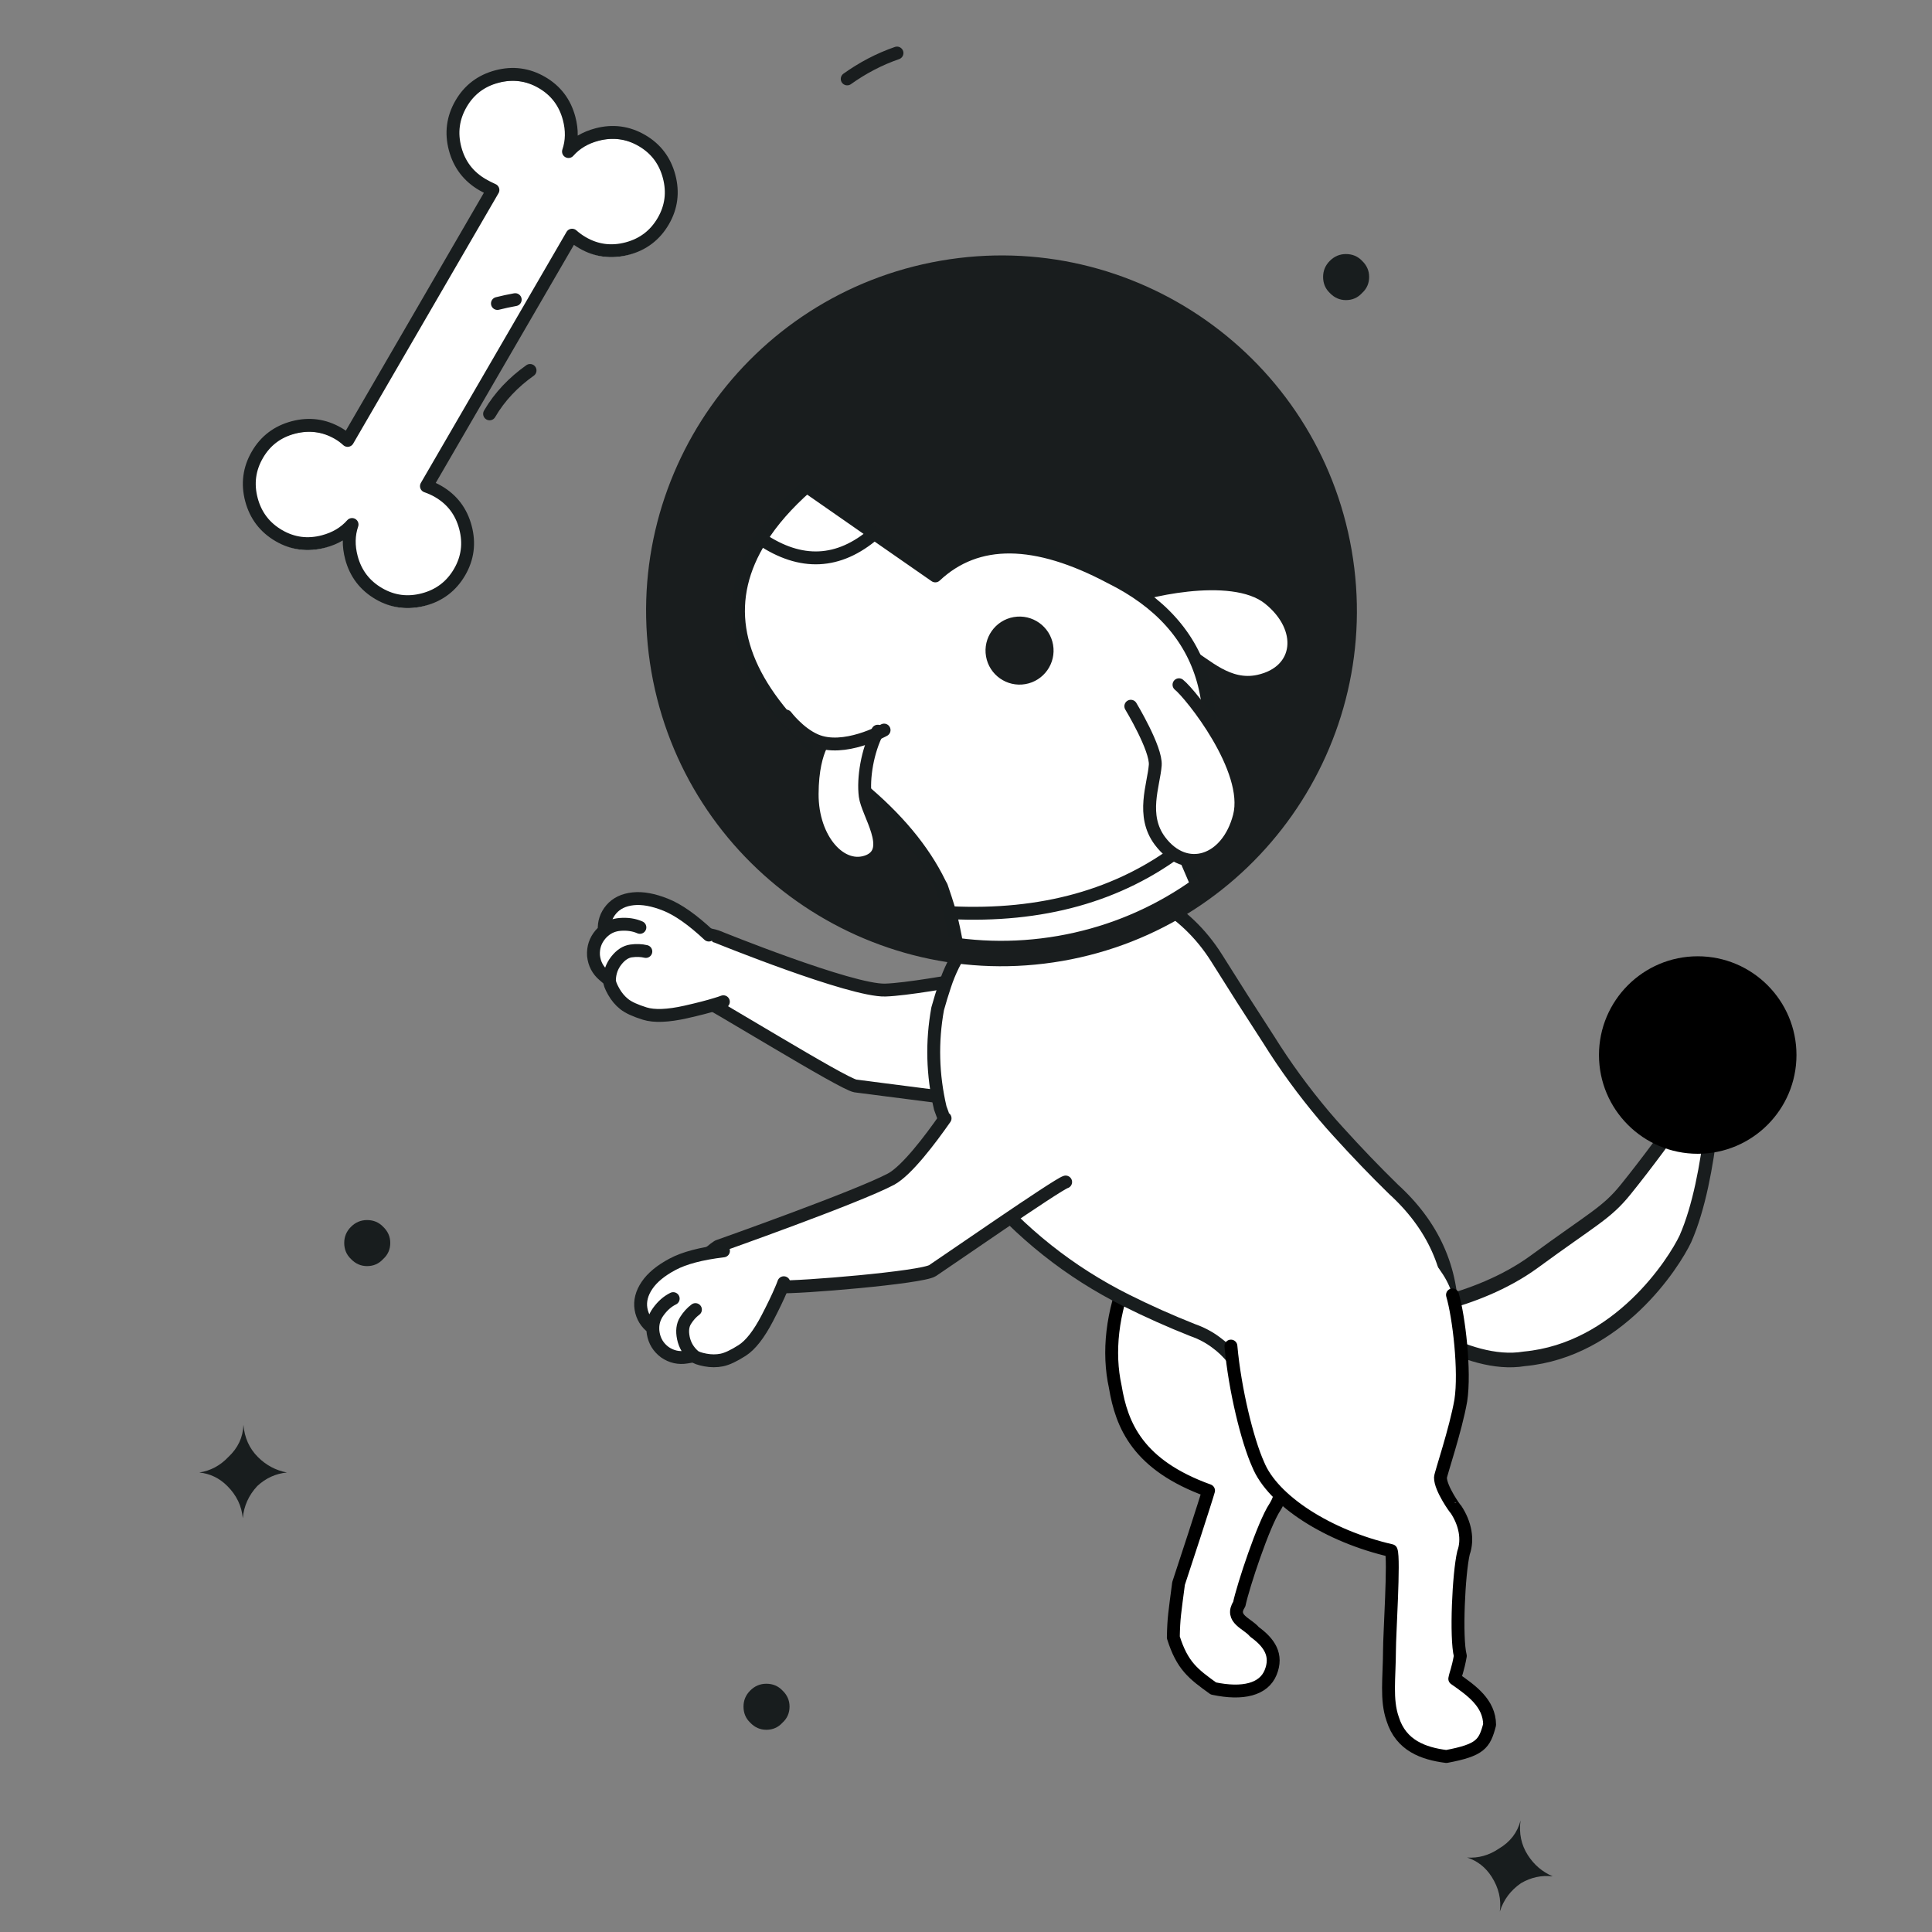 <svg xmlns="http://www.w3.org/2000/svg" viewBox="0 0 300 300" width="300" height="300" id="lottie-err-animation" preserveAspectRatio="xMidYMid meet" style="width: 100%; height: 100%; transform: translate3d(0px, 0px, 0px);"><rect x="0" y="0" width="300" height="300" fill="#808080" stroke="none"/><g clip-path="url(#__lottie_element_2)"><g class="color1" transform="matrix(1,0,0,1,199,33)" opacity="1" style="display: block;"><path class="color1" fill="rgb(24,29,30)" fill-opacity="1" d=" M13.6,10 C13.6,9.033 13.234,8.2 12.5,7.5 C11.833,6.8 11,6.45 10,6.45 C9.034,6.45 8.201,6.8 7.5,7.5 C6.8,8.2 6.451,9.033 6.451,10 C6.451,11 6.8,11.833 7.5,12.5 C8.201,13.233 9.034,13.6 10,13.6 C11,13.6 11.833,13.233 12.5,12.5 C13.234,11.833 13.6,11 13.6,10z"></path></g><g class="color1" transform="matrix(1,0,0,1,109,255)" opacity="1" style="display: block;"><path class="color1" fill="rgb(24,29,30)" fill-opacity="1" d=" M13.6,10 C13.6,9.033 13.234,8.2 12.5,7.5 C11.833,6.8 11,6.45 10,6.45 C9.034,6.45 8.201,6.8 7.5,7.5 C6.8,8.2 6.451,9.033 6.451,10 C6.451,11 6.8,11.833 7.5,12.5 C8.201,13.233 9.034,13.6 10,13.6 C11,13.6 11.833,13.233 12.5,12.5 C13.234,11.833 13.6,11 13.6,10z"></path></g><g class="color1" transform="matrix(1,0,0,1,47,183)" opacity="1" style="display: block;"><path class="color1" fill="rgb(24,29,30)" fill-opacity="1" d=" M13.6,10 C13.6,9.033 13.234,8.2 12.5,7.5 C11.833,6.8 11,6.45 10,6.45 C9.034,6.45 8.201,6.8 7.5,7.5 C6.8,8.2 6.451,9.033 6.451,10 C6.451,11 6.8,11.833 7.5,12.5 C8.201,13.233 9.034,13.6 10,13.6 C11,13.6 11.833,13.233 12.5,12.5 C13.234,11.833 13.6,11 13.6,10z"></path></g><g class="color2" transform="matrix(-0.502,0.865,-0.865,-0.502,139.833,35.317)" opacity="1" style="display: block;"><path class="color2" fill="rgb(255,255,255)" fill-opacity="1" d=" M88,47.5 C89.8,45.7 90.7,43.533 90.7,41 C90.7,38.5 89.8,36.35 88,34.55 C86.2,32.75 84.033,31.85 81.5,31.85 C79,31.85 76.85,32.75 75.05,34.55 C73.25,36.35 72.35,38.5 72.35,41 C72.35,41.667 72.417,42.333 72.55,43 C72.55,43 27.5,43 27.5,43 C27.633,42.333 27.7,41.667 27.7,41 C27.7,38.5 26.8,36.35 25,34.55 C23.2,32.75 21.033,31.85 18.5,31.85 C16,31.85 13.85,32.75 12.05,34.55 C10.25,36.35 9.35,38.5 9.35,41 C9.35,43.533 10.25,45.7 12.05,47.5 C13.383,48.833 14.883,49.667 16.55,50 C14.883,50.333 13.383,51.167 12.05,52.5 C10.25,54.3 9.35,56.45 9.35,58.95 C9.35,61.483 10.25,63.65 12.05,65.45 C13.85,67.25 16,68.15 18.5,68.15 C21.033,68.15 23.2,67.25 25,65.45 C26.8,63.65 27.7,61.483 27.7,58.95 C27.7,58.35 27.667,57.75 27.6,57.15 C27.6,57.15 72.55,57.15 72.55,57.15 C72.417,57.75 72.35,58.35 72.35,58.95 C72.35,61.483 73.25,63.65 75.05,65.45 C76.85,67.25 79,68.15 81.5,68.15 C84.033,68.15 86.2,67.25 88,65.45 C89.8,63.65 90.7,61.483 90.7,58.95 C90.7,56.45 89.8,54.3 88,52.5 C86.667,51.167 85.167,50.333 83.5,50 C85.167,49.667 86.667,48.833 88,47.5z"></path></g><g class="color1" transform="matrix(-0.502,0.865,-0.865,-0.502,139.833,34.317)" opacity="1" style="display: block;"><path stroke-linecap="round" stroke-linejoin="round" fill-opacity="0" class="color1" stroke="rgb(24,29,30)" stroke-opacity="1" stroke-width="2" d=" M27.6,57.15 C27.666,57.75 27.7,58.349 27.7,58.95 C27.7,61.483 26.8,63.65 25,65.45 C23.2,67.25 21.033,68.15 18.5,68.15 C16,68.15 13.85,67.25 12.05,65.45 C10.25,63.65 9.35,61.483 9.35,58.95 C9.35,56.45 10.25,54.299 12.05,52.5 C13.383,51.167 14.883,50.333 16.55,50 C14.883,49.666 13.383,48.833 12.05,47.5 C10.25,45.7 9.35,43.533 9.35,41 C9.35,38.5 10.25,36.35 12.05,34.549 C13.85,32.75 16,31.85 18.5,31.85 C21.033,31.85 23.2,32.75 25,34.549 C26.8,36.35 27.7,38.5 27.7,41 C27.7,41.666 27.633,42.333 27.5,43 C27.5,43 72.55,43 72.55,43 C72.417,42.333 72.35,41.666 72.35,41 C72.35,38.5 73.25,36.35 75.05,34.549 C76.85,32.75 79,31.85 81.5,31.85 C84.033,31.85 86.2,32.75 88,34.549 C89.8,36.35 90.7,38.5 90.7,41 C90.7,43.533 89.8,45.7 88,47.5 C86.667,48.833 85.167,49.666 83.5,50 C85.167,50.333 86.667,51.167 88,52.5 C89.8,54.299 90.7,56.45 90.7,58.95 C90.7,61.483 89.8,63.65 88,65.45 C86.2,67.25 84.033,68.15 81.5,68.15 C79,68.15 76.85,67.25 75.05,65.45 C73.25,63.65 72.35,61.483 72.35,58.95 C72.35,58.349 72.417,57.75 72.55,57.15 C72.55,57.15 27.6,57.15 27.6,57.15z"></path></g><g class="color1" transform="matrix(1,0,0,1,27.75,218.5)" opacity="1" style="display: block;"><path class="color1" fill="rgb(24,29,30)" fill-opacity="1" d=" M16.8,10.15 C15.067,9.817 13.567,9.017 12.3,7.75 C10.967,6.417 10.217,4.75 10.05,2.75 C9.984,4.683 9.2,6.35 7.7,7.75 C6.433,9.084 4.933,9.883 3.2,10.15 C4.867,10.317 6.317,11.017 7.55,12.25 C8.984,13.684 9.783,15.35 9.95,17.25 C10.117,15.35 10.867,13.684 12.2,12.25 C13.533,11.017 15.067,10.317 16.8,10.15z"></path></g><g class="color1" transform="matrix(0.977,0.215,-0.215,0.977,226.882,277.835)" opacity="1" style="display: block;"><path class="color1" fill="rgb(24,29,30)" fill-opacity="1" d=" M16.8,10.15 C15.067,9.817 13.567,9.017 12.3,7.75 C10.967,6.417 10.217,4.75 10.05,2.75 C9.984,4.683 9.2,6.35 7.7,7.75 C6.433,9.084 4.933,9.883 3.2,10.15 C4.867,10.317 6.317,11.017 7.55,12.25 C8.984,13.684 9.783,15.35 9.95,17.25 C10.117,15.35 10.867,13.684 12.2,12.25 C13.533,11.017 15.067,10.317 16.8,10.15z"></path></g><g class="color1" transform="matrix(1,0,0,1,150,150)" opacity="1" style="display: block;"><path stroke-linecap="round" stroke-linejoin="round" fill-opacity="0" class="color1" stroke="rgb(25,29,30)" stroke-opacity="1" stroke-width="2" d=" M-18.446,-137.746 C-16.094,-139.424 -13.514,-140.799 -10.715,-141.764"></path></g><g class="color1" transform="matrix(1,0,0,1,150,150)" opacity="1" style="display: block;"><path stroke-linecap="round" stroke-linejoin="round" fill-opacity="0" class="color1" stroke="rgb(25,29,30)" stroke-opacity="1" stroke-width="2" d=" M-69.998,-103.471 C-70.916,-103.307 -71.836,-103.11 -72.76,-102.877"></path></g><g class="color1" transform="matrix(1,0,0,1,150,150)" opacity="1" style="display: block;"><path stroke-linecap="round" stroke-linejoin="round" fill-opacity="0" class="color1" stroke="rgb(25,29,30)" stroke-opacity="1" stroke-width="2" d=" M-67.694,-92.476 C-70.246,-90.666 -72.411,-88.429 -73.977,-85.736"></path></g><g class="color2" transform="matrix(0.985,-0.172,0.172,0.985,145.546,127.331)" opacity="1" style="display: block;"><path class="color2" fill="rgb(255,255,255)" fill-opacity="1" d=" M-42.375,11.875 C-44.144,13.271 -44.875,18.125 -42.125,20 C-39.375,21.875 -21.5,37.875 -19.625,38.5 C-17.75,39.125 3,45.375 4,46.125 C5,46.875 9.657,40.876 9.75,36.25 C9.875,30 4,25 4,25 C4,25 -8.125,25.25 -12.5,24.625 C-17.75,23.875 -36.75,12 -36.75,12 C-36.75,12 -40,10 -42.375,11.875z"></path></g><g class="color1" transform="matrix(0.985,-0.172,0.172,0.985,145.546,127.331)" opacity="1" style="display: block;"><path stroke-linecap="round" stroke-linejoin="round" fill-opacity="0" class="color1" stroke="rgb(25,29,30)" stroke-opacity="1" stroke-width="2" d=" M1.686,25.033 C-2.052,25.071 -9.321,25.079 -12.5,24.625 C-17.75,23.875 -36.75,12 -36.75,12 C-36.75,12 -40,10 -42.375,11.875 C-42.375,11.875 -42.375,11.875 -42.375,11.875 C-44.144,13.271 -44.875,18.125 -42.125,20 C-39.375,21.875 -21.5,37.875 -19.625,38.5 C-17.791,39.111 2.092,45.102 3.905,46.067"></path></g><g class="color2" transform="matrix(0.648,-0.762,0.762,0.648,68.515,150.4)" opacity="1" style="display: block;"><path class="color2" fill="rgb(255,255,255)" fill-opacity="1" d=" M20.85,15.45 C21.751,15.618 22.535,16.034 23.2,16.7 C24.02,17.52 24.57,18.403 24.85,19.35 C24.57,18.403 24.02,17.52 23.2,16.7 C22.535,16.034 21.751,15.618 20.85,15.45 C20.603,15.416 20.337,15.4 20.05,15.4 C18.817,15.4 17.75,15.833 16.85,16.7 C15.983,17.6 15.55,18.666 15.55,19.9 C15.55,19.9 15.55,21.05 15.55,21.05 C16.438,20.327 17.438,19.944 18.55,19.9 C19.67,19.858 20.537,20.108 21.15,20.65 C21.788,21.222 22.271,21.822 22.6,22.45 C22.271,21.822 21.788,21.222 21.15,20.65 C20.537,20.108 19.67,19.858 18.55,19.9 C17.438,19.944 16.438,20.327 15.55,21.05 C15.244,21.301 14.927,21.851 14.6,22.7 C14.305,23.547 14.171,24.381 14.2,25.2 C14.228,26.053 14.545,27.186 15.15,28.599 C15.756,30.014 17.189,31.564 19.45,33.25 C21.083,34.492 22.4,35.426 23.4,36.05 C23.4,36.05 25.001,37.273 27.339,35.011 C29.251,33.273 30.85,28.25 30.85,28.25 C31.03,24.792 30.78,22.075 30.1,20.1 C29.46,18.158 28.61,16.675 27.55,15.65 C26.486,14.655 25.336,14.155 24.1,14.15 C22.867,14.15 21.8,14.583 20.9,15.45 C20.9,15.45 20.85,15.45 20.85,15.45z"></path></g><g class="color1" transform="matrix(0.648,-0.762,0.762,0.648,68.515,150.4)" opacity="1" style="display: block;"><path stroke-linecap="round" stroke-linejoin="round" fill-opacity="0" class="color1" stroke="rgb(24,29,30)" stroke-opacity="1" stroke-width="2" d=" M20.875,15.475 C21.76,15.627 22.535,16.035 23.2,16.7 C24.02,17.52 24.57,18.404 24.85,19.35 M23.425,36.075 C22.409,35.435 21.084,34.501 19.45,33.276 C17.19,31.573 15.757,30.015 15.15,28.6 C14.546,27.187 14.229,26.062 14.2,25.225 C14.172,24.389 14.313,23.548 14.625,22.7 C14.936,21.851 15.244,21.301 15.55,21.05 C15.55,21.05 15.55,19.9 15.55,19.9 C15.55,18.667 15.984,17.6 16.85,16.7 C17.75,15.834 18.817,15.4 20.05,15.4 C20.337,15.4 20.612,15.425 20.875,15.475 C20.875,15.475 20.9,15.45 20.9,15.45 C21.8,14.584 22.867,14.15 24.1,14.15 C25.337,14.155 26.487,14.663 27.55,15.675 C28.611,16.684 29.469,18.167 30.125,20.125 C30.788,22.084 31.038,24.801 30.875,28.276 M24.45,36.7 C24.153,36.537 23.811,36.329 23.425,36.075 M15.55,21.05 C16.439,20.327 17.439,19.944 18.55,19.9 C19.671,19.858 20.546,20.116 21.175,20.675 C21.797,21.231 22.272,21.831 22.6,22.475"></path></g><g class="color2" transform="matrix(0.939,-0.344,0.344,0.939,141.998,206.394)" opacity="1" style="display: block;"><path class="color2" fill="rgb(255,255,255)" fill-opacity="1" d=" M63.6,18.55 C64.534,15.15 65,11.183 65,6.65 C59.734,6.05 39.333,3.25 34.4,3.05 C29.667,8.117 26.933,13.725 26.201,19.125 C25.067,25.125 25.33,31.766 34.255,39.241 C33.656,40.108 26.289,49.481 24.922,51.18 C22.775,55.298 22.373,55.944 21.28,58.761 C21.065,63.381 22.229,65.153 24.396,68.353 C28.392,70.862 31.688,71.163 33.583,69.088 C35.56,66.923 35.003,64.665 33.401,62.29 C32.84,60.668 30.472,59.097 32.672,57.43 C34.172,55.03 40.489,47.058 43.055,45.191 C44.788,43.858 45.639,41.875 45.606,39.241 C45.54,39.209 47.567,38.95 48.5,37.55 C48.767,37.15 54.367,32.25 57.5,28.85 C60.567,25.383 62.6,21.95 63.6,18.55z"></path></g><g class="color1" transform="matrix(0.939,-0.344,0.344,0.939,141.998,206.394)" opacity="1" style="display: block;"><path stroke-linecap="round" stroke-linejoin="round" fill-opacity="0" class="color1" stroke="rgb(0,0,0)" stroke-opacity="1" stroke-width="2" d=" M34.4,3.05 C29.667,8.117 26.933,13.725 26.201,19.125 C25.067,25.125 25.33,31.766 34.255,39.241 C33.656,40.108 26.289,49.481 24.922,51.18 C22.775,55.298 22.373,55.944 21.28,58.761 C21.065,63.381 22.229,65.153 24.396,68.353 C28.392,70.862 31.688,71.163 33.583,69.088 C35.56,66.923 35.003,64.665 33.401,62.29 C32.84,60.668 30.472,59.097 32.672,57.43 C34.172,55.03 40.489,47.058 43.055,45.191 C44.788,43.858 45.639,41.875 45.606,39.241 C45.54,39.209 47.567,38.95 48.5,37.55 C48.767,37.15 54.367,32.25 57.5,28.85 C60.567,25.383 62.6,21.95 63.6,18.55"></path></g><g class="color2" transform="matrix(1.015,0,0,1.135,150,150)" opacity="1" style="display: block;"><path class="color2" fill="rgb(255,255,255)" fill-opacity="1" d=" M114.727,13.665 C114.727,13.665 107.474,23.331 100.898,30.6 C97.989,33.814 95.945,34.551 86.953,40.442 C77.869,46.382 65.68,47.415 65.68,47.415 C65.68,47.415 76.463,55.091 85.395,53.747 C99.789,52.556 108.296,40.66 110.055,37.329 C114.277,28.782 114.727,13.665 114.727,13.665z"></path></g><g class="color1" transform="matrix(1.015,0,0,1.135,150,150)" opacity="1" style="display: block;"><path stroke-linecap="round" stroke-linejoin="round" fill-opacity="0" class="color1" stroke="rgb(25,29,30)" stroke-opacity="1" stroke-width="2" d=" M114.727,13.665 C114.727,13.665 107.474,23.331 100.898,30.6 C97.989,33.814 95.945,34.551 86.953,40.442 C77.869,46.382 65.68,47.415 65.68,47.415 C65.68,47.415 76.463,55.091 85.395,53.747 C99.789,52.556 108.296,40.66 110.055,37.329 C114.277,28.782 114.727,13.665 114.727,13.665z"></path></g><g mask="url(#__lottie_element_73)" style="display: block;"><g class="color1" transform="matrix(1.348,0,0,1.348,112.646,135.516)" opacity="1"><path class="color1" fill="rgb(0,0,0)" fill-opacity="1" d=" M112,9.625 C118.278,9.625 123.375,14.722 123.375,21 C123.375,27.278 118.278,32.375 112,32.375 C105.722,32.375 100.625,27.278 100.625,21 C100.625,14.722 105.722,9.625 112,9.625z"></path></g></g><g class="color2" transform="matrix(1,0,0,1,137.501,132.039)" opacity="1" style="display: block;"><path class="color2" fill="rgb(255,255,255)" fill-opacity="1" d=" M87.75,76.4 C87.816,75.766 87.866,75.133 87.9,74.5 C88.434,66.366 85.767,59.4 79.9,53.599 C79.566,53.266 79.233,52.95 78.9,52.65 C76.033,49.85 73.167,46.866 70.3,43.7 C69.566,42.9 68.833,42.067 68.1,41.2 C64.9,37.4 62.033,33.466 59.5,29.4 C56.767,25.2 54.066,20.966 51.4,16.7 C49,12.9 45.867,9.9 42,7.7 C38.2,5.5 34.067,4.633 29.6,5.1 C24.867,5.633 20.6,7.333 16.8,10.2 C13.2,12.933 10.667,16.533 9.2,21 C8.8,22.2 8.433,23.4 8.1,24.6 C7.167,29.733 7.3,34.866 8.5,40 C9.967,44.266 12,48.2 14.6,51.799 C21,59.466 28.6,65.5 37.4,69.9 C40.733,71.566 44.167,73.099 47.7,74.5 C49.033,74.966 50.233,75.599 51.3,76.4 C55.3,79.299 57.533,84.299 58,91.4 C60.4,92.466 62.9,93.133 65.5,93.4 C78.8,94.799 86.217,89.133 87.75,76.4z"></path></g><g class="color1" transform="matrix(1,0,0,1,137.501,132.039)" opacity="1" style="display: block;"><path stroke-linecap="round" stroke-linejoin="round" fill-opacity="0" class="color1" stroke="rgb(24,29,30)" stroke-opacity="1" stroke-width="2" d=" M8.1,24.6 C7.166,29.733 7.3,34.867 8.5,40 C9.967,44.267 12,48.2 14.6,51.8 C21,59.467 28.6,65.5 37.4,69.9 C40.733,71.566 44.166,73.1 47.7,74.5 C49.033,74.967 50.233,75.6 51.3,76.4 C55.3,79.3 57.533,84.3 58,91.4 C60.4,92.467 62.9,93.134 65.5,93.4 C78.8,94.8 86.217,89.134 87.75,76.4 C87.816,75.767 87.866,75.134 87.9,74.5 C88.433,66.366 85.767,59.4 79.9,53.6 C79.566,53.267 79.233,52.95 78.9,52.65 C76.033,49.85 73.167,46.867 70.3,43.7 C69.566,42.9 68.833,42.067 68.1,41.2 C64.9,37.4 62.033,33.467 59.5,29.4 C56.767,25.2 54.066,20.967 51.4,16.7 C49,12.9 45.867,9.9 42,7.7 C38.2,5.5 34.067,4.633 29.6,5.1 C24.867,5.633 20.6,7.333 16.8,10.2 C13.2,12.933 10.666,16.533 9.2,21 C8.8,22.2 8.433,23.4 8.1,24.6z"></path></g><g class="color2" transform="matrix(0.841,-0.541,0.541,0.841,162.867,224.317)" opacity="1" style="display: block;"><path class="color2" fill="rgb(255,255,255)" fill-opacity="1" d=" M65.288,14.356 C66.222,10.956 65.481,9.039 65.481,4.506 C60.215,3.906 41.263,-3.837 36.33,-4.037 C31.597,1.03 26.523,14.4 25.665,20.167 C24.531,26.167 28.838,35.475 35.8,42.6 C35.547,43.932 28.435,53.546 27.221,55.451 C24.848,59.105 22.603,61.615 21.858,64.686 C20.688,68.89 22.967,71.822 25.711,74.127 C30.687,76.144 31.735,75.71 34.027,73.608 C35.822,70.765 34.533,67.603 33.336,64.685 C33.851,64.118 34.513,63.751 35.984,62.16 C36.903,59.399 42.691,51.252 45.064,48.962 C46.797,47.629 47.753,45.301 47.72,42.667 C47.654,42.635 47.449,38.587 48.382,37.187 C48.649,36.787 54.367,32.25 57.5,28.85 C60.567,25.383 64.288,17.756 65.288,14.356z"></path></g><g class="color1" transform="matrix(0.841,-0.541,0.541,0.841,162.867,224.317)" opacity="1" style="display: block;"><path stroke-linecap="round" stroke-linejoin="round" fill-opacity="0" class="color1" stroke="rgb(0,0,0)" stroke-opacity="1" stroke-width="2" d=" M32.052,2.428 C28.905,8.447 26.263,16.151 25.665,20.167 C24.531,26.167 28.838,35.475 35.8,42.6 C35.547,43.932 28.435,53.546 27.221,55.451 C24.848,59.105 22.603,61.615 21.858,64.686 C20.688,68.89 22.967,71.822 25.711,74.127 C30.687,76.144 31.735,75.71 34.027,73.608 C35.822,70.765 34.533,67.603 33.336,64.685 C33.851,64.118 34.513,63.751 35.984,62.16 C36.903,59.399 42.691,51.252 45.064,48.962 C46.797,47.629 47.753,45.301 47.72,42.667 C47.654,42.635 47.449,38.587 48.382,37.187 C48.649,36.787 54.367,32.25 57.5,28.85 C60.567,25.383 64.288,17.756 65.288,14.356"></path></g><g class="color2" transform="matrix(0.622,-0.783,0.783,0.622,126.869,157.984)" opacity="1" style="display: block;"><path class="color2" fill="rgb(255,255,255)" fill-opacity="1" d=" M-43.575,10.521 C-45.344,11.917 -38.605,18.3 -36.498,21.312 C-34.594,23.96 -21.5,37.875 -19.625,38.5 C-17.75,39.125 3,45.375 4,46.125 C5,46.875 9.657,40.876 9.75,36.25 C9.875,30 4,25 4,25 C4,25 -8.474,26.326 -12.5,24.625 C-17.925,22.27 -37.389,10.074 -37.389,10.074 C-37.389,10.074 -41.2,8.646 -43.575,10.521z"></path></g><g class="color1" transform="matrix(0.622,-0.783,0.783,0.622,126.869,157.984)" opacity="1" style="display: block;"><path stroke-linecap="round" stroke-linejoin="round" fill-opacity="0" class="color1" stroke="rgb(25,29,30)" stroke-opacity="1" stroke-width="2" d=" M0.099,25.314 C-3.914,25.563 -9.929,25.711 -12.5,24.625 C-17.925,22.27 -37.389,10.074 -37.389,10.074 C-37.389,10.074 -41.2,8.646 -43.575,10.521 C-43.575,10.521 -43.575,10.521 -43.575,10.521 C-45.344,11.917 -38.605,18.3 -36.498,21.312 C-34.594,23.96 -21.5,37.875 -19.625,38.5 C-17.75,39.125 3,45.375 4,46.125 C4,46.125 4,46.125 4,46.125"></path></g><g class="color2" transform="matrix(-0.165,-0.986,0.986,-0.165,89.556,229.344)" opacity="1" style="display: block;"><path class="color2" fill="rgb(255,255,255)" fill-opacity="1" d=" M20.85,15.45 C21.751,15.618 22.535,16.034 23.2,16.7 C24.02,17.52 24.57,18.403 24.85,19.35 C24.57,18.403 24.02,17.52 23.2,16.7 C22.535,16.034 21.751,15.618 20.85,15.45 C20.603,15.416 20.337,15.4 20.05,15.4 C18.817,15.4 17.75,15.833 16.85,16.7 C15.983,17.6 15.55,18.666 15.55,19.9 C15.55,19.9 15.55,21.05 15.55,21.05 C16.438,20.327 17.438,19.944 18.55,19.9 C19.67,19.858 20.537,20.108 21.15,20.65 C21.788,21.222 22.271,21.822 22.6,22.45 C22.271,21.822 21.788,21.222 21.15,20.65 C20.537,20.108 19.67,19.858 18.55,19.9 C17.438,19.944 16.438,20.327 15.55,21.05 C15.244,21.301 14.927,21.851 14.6,22.7 C14.305,23.547 14.171,24.381 14.2,25.2 C14.228,26.053 14.545,27.186 15.15,28.599 C15.756,30.014 17.189,31.564 19.45,33.25 C21.083,34.492 22.4,35.426 23.4,36.05 C23.4,36.05 25.001,37.273 27.339,35.011 C29.251,33.273 30.85,28.25 30.85,28.25 C31.03,24.792 30.78,22.075 30.1,20.1 C29.46,18.158 28.61,16.675 27.55,15.65 C26.486,14.655 25.336,14.155 24.1,14.15 C22.867,14.15 21.8,14.583 20.9,15.45 C20.9,15.45 20.85,15.45 20.85,15.45z"></path></g><g class="color1" transform="matrix(-0.165,-0.986,0.986,-0.165,89.556,229.344)" opacity="1" style="display: block;"><path stroke-linecap="round" stroke-linejoin="round" fill-opacity="0" class="color1" stroke="rgb(24,29,30)" stroke-opacity="1" stroke-width="2" d=" M20.875,15.475 C21.76,15.627 22.535,16.035 23.2,16.7 C24.02,17.52 24.57,18.404 24.85,19.35 M23.425,36.075 C22.409,35.435 21.084,34.501 19.45,33.276 C17.19,31.573 15.757,30.015 15.15,28.6 C14.546,27.187 14.229,26.062 14.2,25.225 C14.172,24.389 14.313,23.548 14.625,22.7 C14.936,21.851 15.244,21.301 15.55,21.05 C15.55,21.05 15.55,19.9 15.55,19.9 C15.55,18.667 15.984,17.6 16.85,16.7 C17.75,15.834 18.817,15.4 20.05,15.4 C20.337,15.4 20.612,15.425 20.875,15.475 C20.875,15.475 20.9,15.45 20.9,15.45 C21.8,14.584 22.867,14.15 24.1,14.15 C25.337,14.155 26.487,14.663 27.55,15.675 C28.611,16.684 29.469,18.167 30.125,20.125 C30.788,22.084 31.038,24.801 30.875,28.276 M24.45,36.7 C24.153,36.537 23.811,36.329 23.425,36.075 M15.55,21.05 C16.439,20.327 17.439,19.944 18.55,19.9 C19.671,19.858 20.546,20.116 21.175,20.675 C21.797,21.231 22.272,21.831 22.6,22.475"></path></g><g clip-path="url(#__lottie_element_4)" transform="matrix(1.971,-0.342,0.342,1.971,85.609,43.024)" opacity="1" style="display: block;"><g class="color1" transform="matrix(1,0,0,1,30,31.5)" opacity="1" style="display: block;"><path class="color1" fill="rgb(25,29,30)" fill-opacity="1" d=" M0,-26.948 C14.873,-26.948 26.948,-14.873 26.948,0 C26.948,14.873 14.873,26.948 0,26.948 C-14.873,26.948 -26.948,14.873 -26.948,0 C-26.948,-14.873 -14.873,-26.948 0,-26.948z"></path></g><g class="color2" transform="matrix(0.98,-0.198,0.198,0.98,27.556,27.551)" opacity="1" style="display: block;"><path class="color2" fill="rgb(255,255,255)" fill-opacity="1" d=" M9.312,10.812 C9.312,10.812 13.049,11.769 13.875,12.75 C14.875,13.938 15.812,16.313 18.25,16.688 C21.591,17.202 23.142,14.172 21.312,11 C19.437,7.75 11.937,6.875 10.812,7"></path></g><g class="color1" transform="matrix(0.98,-0.198,0.198,0.98,27.556,27.551)" opacity="1" style="display: block;"><path stroke-linecap="round" stroke-linejoin="round" fill-opacity="0" class="color1" stroke="rgb(25,29,30)" stroke-opacity="1" stroke-width="1" d=" M9.312,10.812 C9.312,10.812 13.049,11.769 13.875,12.75 C14.875,13.938 15.812,16.313 18.25,16.688 C21.591,17.202 23.142,14.172 21.312,11 C19.437,7.75 11.937,6.875 10.812,7"></path></g><g class="color2" transform="matrix(1,0,0,1,0,0)" opacity="1" style="display: block;"><path class="color2" fill="rgb(255,255,255)" fill-opacity="1" d=" M22.05,53.901 C22.117,54.7 22.15,55.6 22.15,56.6 C27.15,59.333 33.434,59.283 41,56.45 C41,56.45 41.401,55.401 41.401,55.401 C41.401,55.401 40.651,52.25 40.651,52.25 C40.651,52.25 40.6,52.05 40.6,52.05 C35.2,54.85 29.017,55.467 22.05,53.901z M21.3,23.9 C18.167,25.767 15.25,25.4 12.55,22.8 C8.917,26.834 8.817,31.616 12.25,37.151 C13.35,38.917 14.783,40.75 16.55,42.651 C16.55,42.651 16.8,43.1 16.8,43.1 C19.234,45.934 20.85,48.734 21.65,51.5 C21.683,51.6 21.717,51.7 21.75,51.8 C21.85,52.401 21.95,53.1 22.05,53.901 C29.017,55.467 35.2,54.85 40.6,52.05 C40.6,52.05 40.5,51.85 40.5,51.85 C40.533,51.85 40.583,51.833 40.651,51.8 C40.75,51.767 40.866,51.717 41,51.651 C46.401,42.517 45.667,35.434 38.8,30.4 C33.567,26.334 29.1,25.517 25.4,27.95 C25.4,27.95 21.3,23.9 21.3,23.9z M12.55,22.8 C15.25,25.4 18.167,25.767 21.3,23.9 C21.3,23.9 16.75,19.4 16.75,19.4 C15.017,20.467 13.617,21.6 12.55,22.8z"></path></g><g class="color1" transform="matrix(1,0,0,1,0,0)" opacity="1" style="display: block;"><path stroke-linecap="round" stroke-linejoin="round" fill-opacity="0" class="color1" stroke="rgb(24,29,30)" stroke-opacity="1" stroke-width="1" d=" M12.55,22.799 C15.25,25.4 18.167,25.766 21.3,23.9 C21.3,23.9 16.75,19.4 16.75,19.4 C15.017,20.466 13.617,21.6 12.55,22.799 C8.917,26.833 8.817,31.616 12.25,37.15 C13.35,38.917 14.783,40.75 16.55,42.65 C16.55,42.65 16.8,43.099 16.8,43.099 C19.233,45.933 20.85,48.733 21.65,51.5 C21.683,51.599 21.717,51.7 21.75,51.799 C21.85,52.4 21.95,53.099 22.05,53.9 C29.017,55.466 35.2,54.849 40.6,52.049 M40.5,51.849 C40.533,51.849 40.583,51.833 40.65,51.799 C40.75,51.766 40.866,51.716 41,51.65 C46.4,42.516 45.667,35.433 38.8,30.4 C33.566,26.333 29.1,25.516 25.4,27.95 C25.4,27.95 21.3,23.9 21.3,23.9 M22.15,57 C22.15,57 22.15,56.599 22.15,56.599 C22.15,55.599 22.117,54.7 22.05,53.9 M40.65,52.25 C40.65,52.25 41.4,55.4 41.4,55.4 M41,51.65 C40.967,51.716 40.95,51.766 40.95,51.799 C40.85,51.966 40.75,52.116 40.65,52.25"></path></g><g class="color2" transform="matrix(1,0,0,1,30,30)" opacity="1" style="display: block;"><path class="color2" fill="rgb(255,255,255)" fill-opacity="1" d=" M-15.626,9.441 C-16.037,10.036 -16.578,11.123 -16.911,12.991 C-17.536,16.491 -15.707,19.369 -13.48,18.871 C-11.364,18.369 -12.941,15.226 -12.879,13.851 C-12.817,12.476 -12.124,10.437 -11.062,9.062 C-11.062,9.062 -11.062,9.062 -11.062,9.062"></path></g><g class="color1" transform="matrix(1,0,0,1,30,30)" opacity="1" style="display: block;"><path stroke-linecap="round" stroke-linejoin="round" fill-opacity="0" class="color1" stroke="rgb(25,29,30)" stroke-opacity="1" stroke-width="1" d=" M-15.626,9.441 C-16.037,10.036 -16.578,11.123 -16.911,12.991 C-17.536,16.491 -15.707,19.369 -13.48,18.871 C-11.364,18.369 -12.941,15.226 -12.879,13.851 C-12.817,12.476 -12.124,10.437 -11.062,9.062 C-11.062,9.062 -11.062,9.062 -11.062,9.062"></path></g><g class="color1" transform="matrix(1,0,0,1,30,30)" opacity="1" style="display: block;"><path stroke-linecap="round" stroke-linejoin="round" fill-opacity="0" class="color1" stroke="rgb(25,29,30)" stroke-opacity="1" stroke-width="1" d=" M-17.875,6.688 C-17.875,6.688 -17.123,8.161 -15.938,8.938 C-13.938,10.25 -10.562,9.062 -10.562,9.062"></path></g><g class="color1" transform="matrix(0.098,0,0,0.098,30.853,34.78)" opacity="1" style="display: block;"><path class="color1" fill="rgb(25,29,30)" fill-opacity="1" d=" M0,-26.948 C14.873,-26.948 26.948,-14.873 26.948,0 C26.948,14.873 14.873,26.948 0,26.948 C-14.873,26.948 -26.948,14.873 -26.948,0 C-26.948,-14.873 -14.873,-26.948 0,-26.948z"></path></g><g class="color2" transform="matrix(0.102,0,0,0.13,36.489,34.621)" opacity="1" style="display: none;"><path class="color2" fill="rgb(255,255,255)" fill-opacity="1" d=" M0,-26.948 C14.873,-26.948 26.948,-14.873 26.948,0 C26.948,14.873 14.873,26.948 0,26.948 C-14.873,26.948 -26.948,14.873 -26.948,0 C-26.948,-14.873 -14.873,-26.948 0,-26.948z"></path></g><g class="color2" transform="matrix(0.106,0,0,0.13,35.556,34.504)" opacity="1" style="display: none;"><path class="color2" fill="rgb(255,255,255)" fill-opacity="1" d=" M0,-26.948 C14.873,-26.948 26.948,-14.873 26.948,0 C26.948,14.873 14.873,26.948 0,26.948 C-14.873,26.948 -26.948,14.873 -26.948,0 C-26.948,-14.873 -14.873,-26.948 0,-26.948z"></path></g><g class="color2" transform="matrix(0.583,0.812,-0.812,0.583,41.974,26.647)" opacity="1" style="display: block;"><path class="color2" fill="rgb(255,255,255)" fill-opacity="1" d=" M10.812,7 C9.687,7.125 9.312,10.812 9.312,10.812 C9.312,10.812 13.049,11.769 13.875,12.75 C14.875,13.938 15.812,16.313 18.25,16.688 C21.591,17.202 23.142,14.172 21.312,11 C19.437,7.75 11.937,6.875 10.812,7z"></path></g><g class="color1" transform="matrix(0.583,0.812,-0.812,0.583,41.974,26.647)" opacity="1" style="display: block;"><path stroke-linecap="round" stroke-linejoin="round" fill-opacity="0" class="color1" stroke="rgb(25,29,30)" stroke-opacity="1" stroke-width="1" d=" M9.312,10.812 C9.312,10.812 13.049,11.769 13.875,12.75 C14.875,13.938 15.812,16.313 18.25,16.688 C21.591,17.202 23.142,14.172 21.312,11 C19.437,7.75 11.937,6.875 10.812,7"></path></g><g class="color1" transform="matrix(0.987,0,0,0.987,30,31.5)" opacity="1" style="display: block;"><path stroke-linecap="butt" stroke-linejoin="miter" fill-opacity="0" stroke-miterlimit="4" class="color3" stroke="rgb(25,29,30)" stroke-opacity="1" stroke-width="2" d=" M0,-26.948 C14.873,-26.948 26.948,-14.873 26.948,0 C26.948,14.873 14.873,26.948 0,26.948 C-14.873,26.948 -26.948,14.873 -26.948,0 C-26.948,-14.873 -14.873,-26.948 0,-26.948z"></path></g></g></g></svg>
